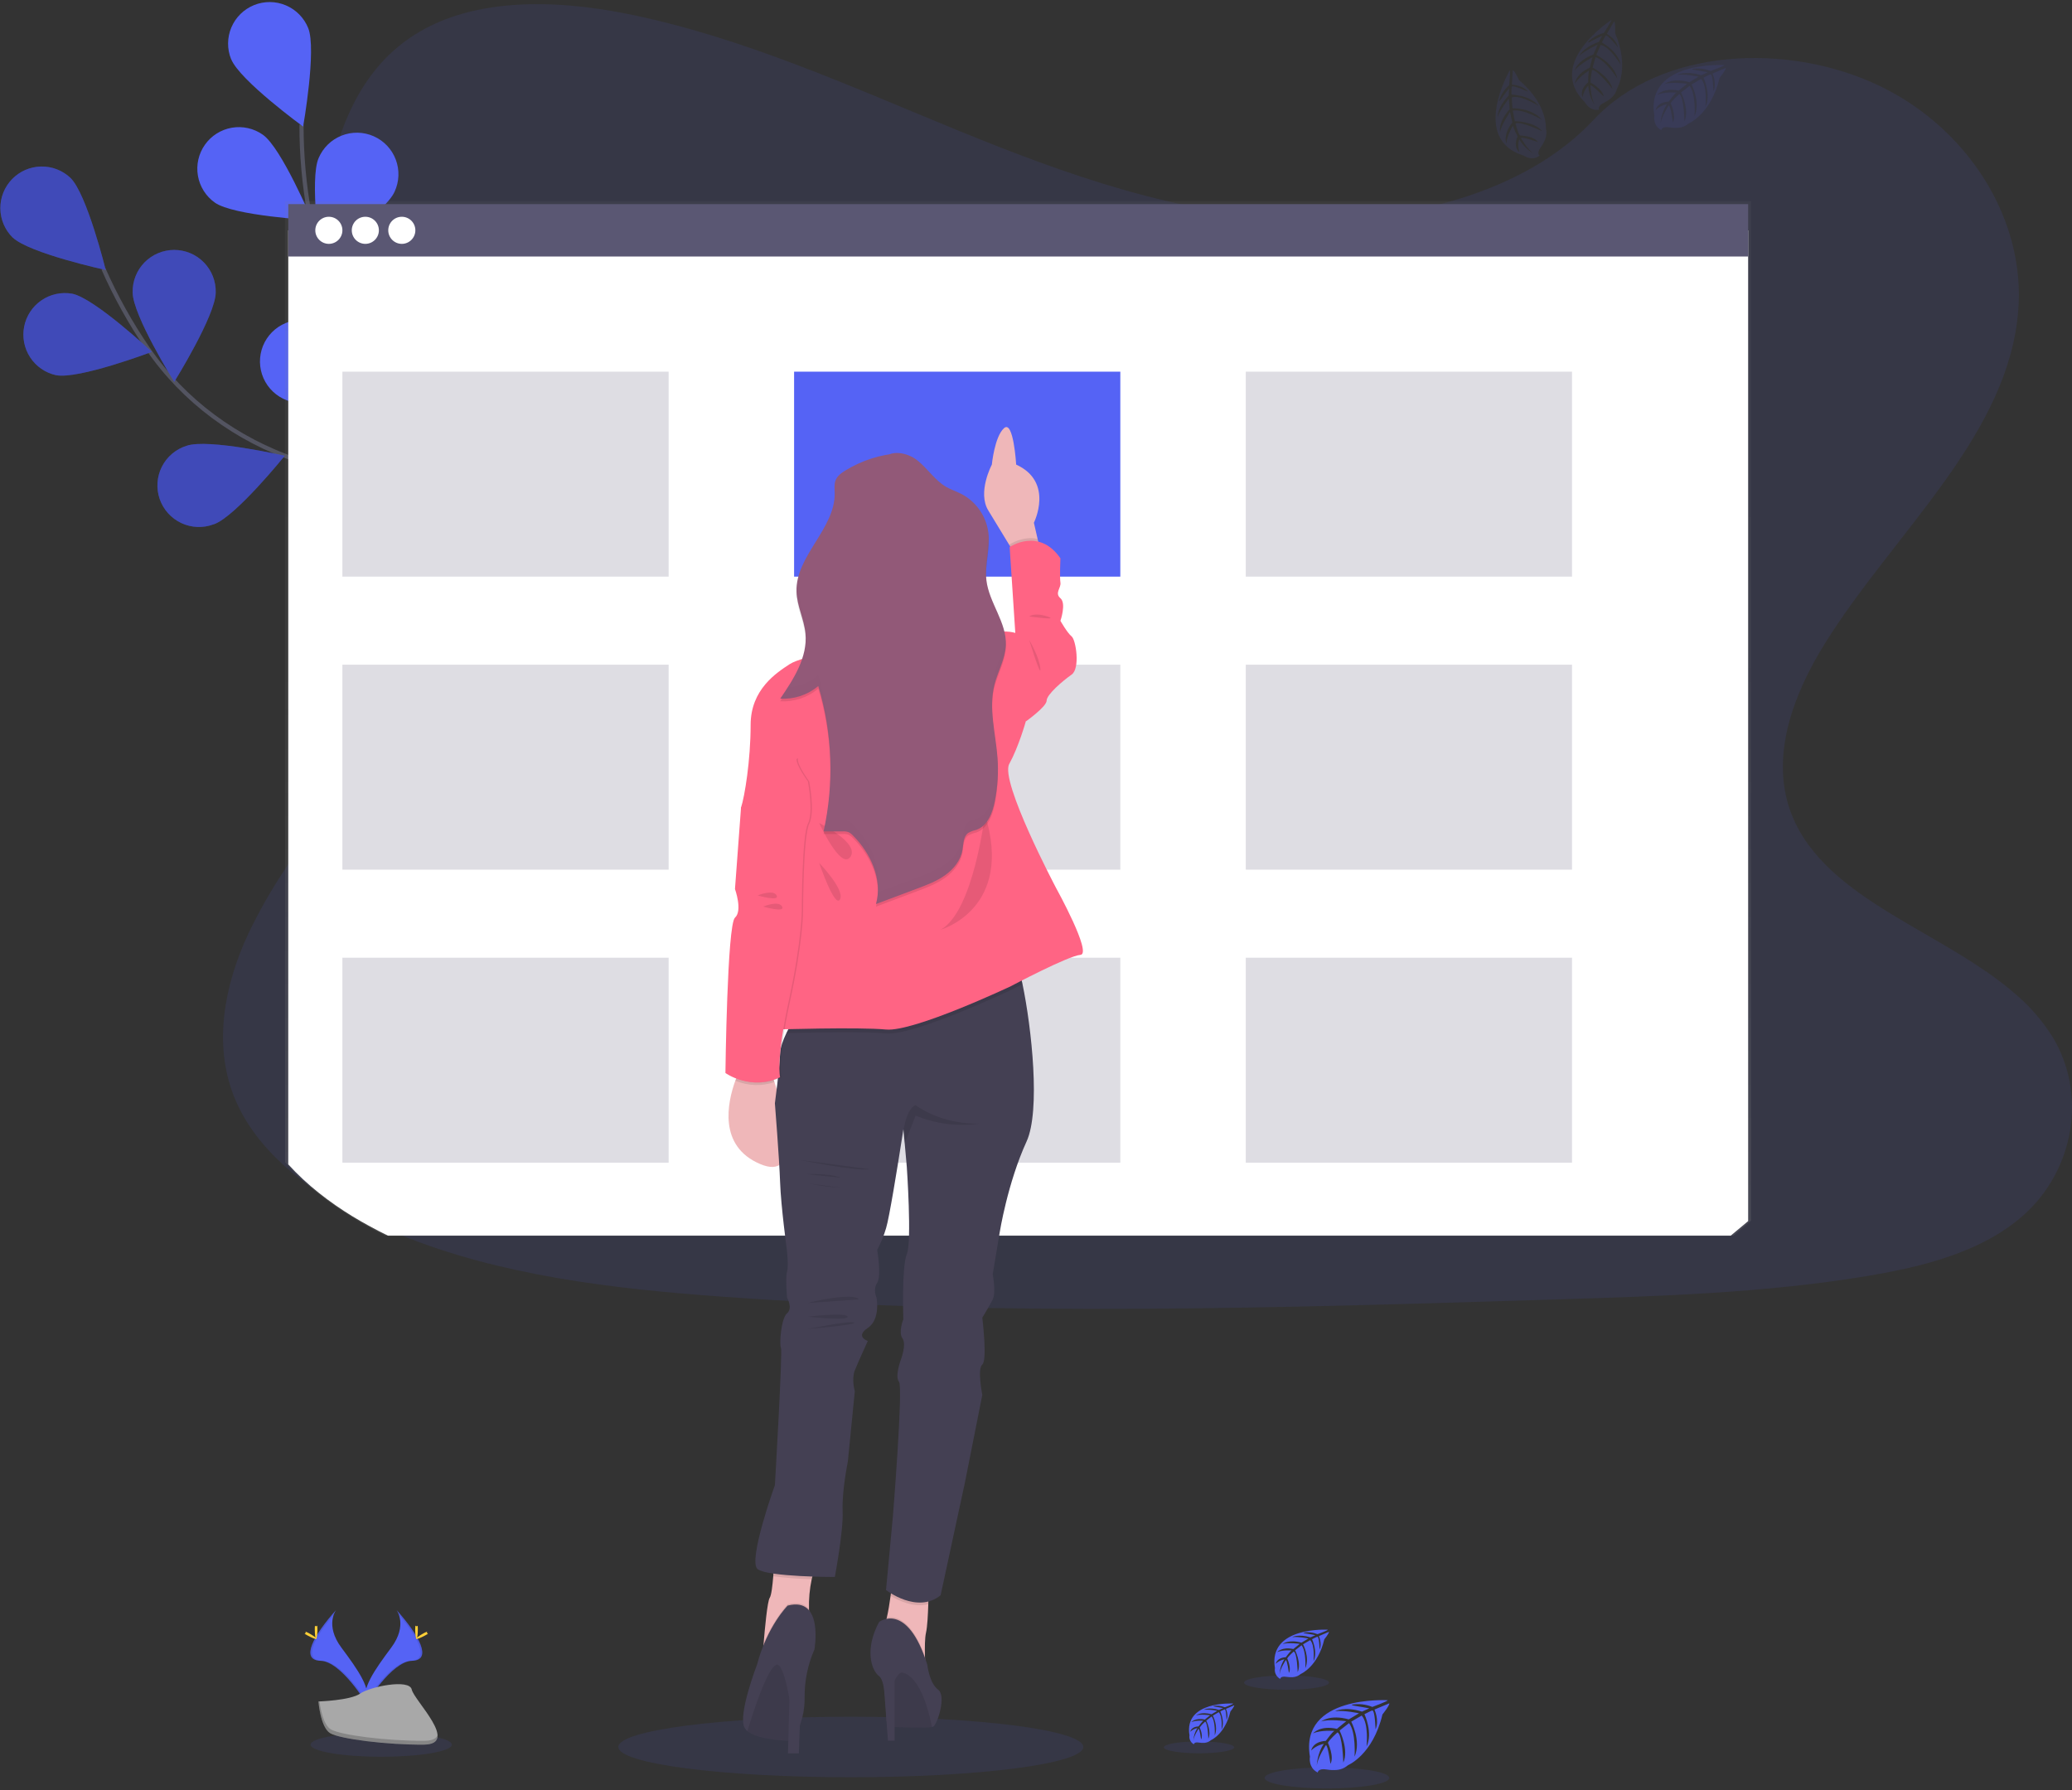 <svg width="994" height="859" viewBox="0 0 994 859" fill="none" xmlns="http://www.w3.org/2000/svg">
<rect x="0" y="0" width="994" height="859" fill="#333333" stroke="none"/>
<path opacity="0.1" d="M970.243 583.466C969.364 584.196 968.556 584.905 967.695 585.594C964.518 588.149 961.192 590.456 957.74 592.498C939.658 603.338 917.368 608.634 895.657 612.23C846.964 620.303 797.252 621.872 747.751 623.41C613.999 627.587 479.922 631.753 346.495 622.132C293.778 618.335 239.901 611.981 192.131 592.498C185.283 589.714 178.571 586.643 171.993 583.286C158.682 576.482 145.898 568.2 135.266 558.309C125.277 549.037 117.176 538.387 112.335 526.277C102.239 501.06 107.581 472.735 119.109 448.018C123.896 438.018 129.295 428.413 135.266 419.273C144.167 405.356 153.981 391.838 162.934 377.93C194.793 328.495 215.581 265.951 186.174 215.246C177.721 200.679 165.508 187.89 158.62 172.684C149.834 153.231 150.51 131.631 153.304 110.65C153.668 107.985 154.051 105.348 154.455 102.737C159.226 71.625 168.206 38.105 195.891 18.682C224.648 -1.5 265.486 -0.481 301.176 6.693C356.678 17.963 407.875 41.422 459.617 62.603C511.359 83.784 565.49 103.136 622.354 105.214C672.567 107.053 731.136 93.295 764.462 57.537C796.83 22.808 857.675 20.161 901.526 41.142C931.628 55.539 954.085 81.476 963.557 110.65C965.475 116.507 966.856 122.574 967.678 128.753C968.437 134.401 968.684 140.123 968.416 145.828C968.284 148.646 968.029 151.433 967.678 154.191C960.35 211.759 907.606 257.168 875.546 308.592C859.88 333.71 848.818 363.883 859.59 390.969C876.02 432.242 933.157 446.918 967.66 477.631C974.153 483.221 979.869 489.889 984.617 497.413C1001.35 524.749 995.178 561.666 970.243 583.466Z" fill="#5563F5"/>
<path d="M257.99 325.86C257.99 325.86 211.99 244.34 142.67 220.86C113.58 211 88.19 192.46 70.83 167.12C62.611 155.089 55.515 142.329 49.63 129" stroke="#535461" stroke-width="2" stroke-miterlimit="10"/>
<path d="M6.04 113.91C13.94 121.54 50.72 129.54 50.72 129.54C50.72 129.54 41.72 93.02 33.8 85.35C29.993 81.745 24.919 79.785 19.677 79.896C14.434 80.006 9.447 82.178 5.795 85.94C2.144 89.703 0.121 94.752 0.167 99.995C0.213 105.238 2.323 110.252 6.04 113.95V113.91Z" fill="#5563F5"/>
<path d="M26.85 180C37.64 182.14 72.85 168.81 72.85 168.81C72.85 168.81 45.4 143.05 34.6 140.91C29.467 140.006 24.184 141.149 19.884 144.093C15.584 147.038 12.608 151.55 11.594 156.662C10.581 161.774 11.61 167.08 14.462 171.443C17.314 175.805 21.761 178.877 26.85 180V180Z" fill="#5563F5"/>
<path d="M102.6 251.54C113 247.94 136.6 218.67 136.6 218.67C136.6 218.67 99.92 210.28 89.53 213.88C86.981 214.672 84.616 215.968 82.578 217.691C80.539 219.414 78.867 221.53 77.661 223.911C76.456 226.293 75.741 228.893 75.559 231.556C75.377 234.22 75.733 236.892 76.603 239.416C77.475 241.939 78.844 244.262 80.63 246.246C82.416 248.23 84.582 249.835 87 250.966C89.418 252.097 92.039 252.73 94.707 252.829C97.375 252.928 100.035 252.489 102.53 251.54H102.6Z" fill="#5563F5"/>
<path d="M172.1 292.73C182.96 290.93 211.2 266.08 211.2 266.08C211.2 266.08 176.47 251.61 165.61 253.4C160.394 254.261 155.735 257.158 152.655 261.454C149.576 265.751 148.329 271.094 149.19 276.31C150.051 281.525 152.948 286.185 157.244 289.265C161.541 292.344 166.884 293.591 172.1 292.73V292.73Z" fill="#5563F5"/>
<path d="M103.49 140.27C103.49 151.27 83.59 183.2 83.59 183.2C83.59 183.2 63.65 151.29 63.64 140.29C63.581 137.636 64.052 134.997 65.027 132.527C66.001 130.058 67.459 127.808 69.315 125.91C71.171 124.012 73.388 122.503 75.835 121.474C78.282 120.444 80.91 119.914 83.565 119.914C86.22 119.914 88.848 120.444 91.295 121.474C93.742 122.503 95.959 124.012 97.815 125.91C99.671 127.808 101.129 130.058 102.103 132.527C103.078 134.997 103.549 137.636 103.49 140.29V140.27Z" fill="#5563F5"/>
<path d="M184.17 189.54C180.88 200.04 152.33 224.54 152.33 224.54C152.33 224.54 142.85 188.09 146.1 177.54C147.847 172.709 151.391 168.74 155.994 166.459C160.596 164.179 165.901 163.763 170.803 165.3C175.704 166.836 179.823 170.205 182.301 174.705C184.778 179.204 185.423 184.487 184.1 189.45L184.17 189.54Z" fill="#5563F5"/>
<path d="M256.01 248.09C254.55 259 230.55 287.97 230.55 287.97C230.55 287.97 215.05 253.69 216.55 242.78C217.327 237.605 220.107 232.943 224.292 229.801C228.476 226.659 233.728 225.288 238.915 225.985C244.101 226.683 248.805 229.392 252.011 233.527C255.217 237.663 256.668 242.894 256.05 248.09H256.01Z" fill="#5563F5"/>
<path opacity="0.25" d="M6.04 113.91C13.94 121.54 50.72 129.54 50.72 129.54C50.72 129.54 41.72 93.02 33.8 85.35C29.993 81.745 24.919 79.785 19.677 79.896C14.434 80.006 9.447 82.178 5.795 85.94C2.144 89.703 0.121 94.752 0.167 99.995C0.213 105.238 2.323 110.252 6.04 113.95V113.91Z" fill="black"/>
<path opacity="0.25" d="M26.85 180C37.64 182.14 72.85 168.81 72.85 168.81C72.85 168.81 45.4 143.05 34.6 140.91C29.467 140.006 24.184 141.149 19.884 144.093C15.584 147.038 12.608 151.55 11.594 156.662C10.581 161.774 11.61 167.08 14.462 171.443C17.314 175.805 21.761 178.877 26.85 180V180Z" fill="black"/>
<path opacity="0.25" d="M102.6 251.54C113 247.94 136.6 218.67 136.6 218.67C136.6 218.67 99.92 210.28 89.53 213.88C86.981 214.672 84.616 215.968 82.578 217.691C80.539 219.414 78.867 221.53 77.661 223.911C76.456 226.293 75.741 228.893 75.559 231.556C75.377 234.22 75.733 236.892 76.603 239.416C77.475 241.939 78.844 244.262 80.63 246.246C82.416 248.23 84.582 249.835 87 250.966C89.418 252.097 92.039 252.73 94.707 252.829C97.375 252.928 100.035 252.489 102.53 251.54H102.6Z" fill="black"/>
<path opacity="0.25" d="M172.1 292.73C182.96 290.93 211.2 266.08 211.2 266.08C211.2 266.08 176.47 251.61 165.61 253.4C160.394 254.261 155.735 257.158 152.655 261.454C149.576 265.751 148.329 271.094 149.19 276.31C150.051 281.525 152.948 286.185 157.244 289.265C161.541 292.344 166.884 293.591 172.1 292.73V292.73Z" fill="black"/>
<path opacity="0.25" d="M103.49 140.27C103.49 151.27 83.59 183.2 83.59 183.2C83.59 183.2 63.65 151.29 63.64 140.29C63.581 137.636 64.052 134.997 65.027 132.527C66.001 130.058 67.459 127.808 69.315 125.91C71.171 124.012 73.388 122.503 75.835 121.474C78.282 120.444 80.91 119.914 83.565 119.914C86.22 119.914 88.848 120.444 91.295 121.474C93.742 122.503 95.959 124.012 97.815 125.91C99.671 127.808 101.129 130.058 102.103 132.527C103.078 134.997 103.549 137.636 103.49 140.29V140.27Z" fill="black"/>
<path opacity="0.25" d="M184.17 189.54C180.88 200.04 152.33 224.54 152.33 224.54C152.33 224.54 142.85 188.09 146.1 177.54C147.847 172.709 151.391 168.74 155.994 166.459C160.596 164.179 165.901 163.763 170.803 165.3C175.704 166.836 179.823 170.205 182.301 174.705C184.778 179.204 185.423 184.487 184.1 189.45L184.17 189.54Z" fill="black"/>
<path opacity="0.25" d="M256.01 248.09C254.55 259 230.55 287.97 230.55 287.97C230.55 287.97 215.05 253.69 216.55 242.78C217.327 237.605 220.107 232.943 224.292 229.801C228.476 226.659 233.728 225.288 238.915 225.985C244.101 226.683 248.805 229.392 252.011 233.527C255.217 237.663 256.668 242.894 256.05 248.09H256.01Z" fill="black"/>
<path d="M255.34 324.24C255.34 324.24 246.34 231.06 192.46 181.5C169.87 160.7 154.17 133.5 148.56 103.26C145.927 88.927 144.615 74.383 144.64 59.81" stroke="#535461" stroke-width="2" stroke-miterlimit="10"/>
<path d="M110.89 28.38C115.01 38.59 145.42 60.74 145.42 60.74C145.42 60.74 151.97 23.69 147.86 13.48C145.884 8.573 142.04 4.653 137.174 2.581C132.307 0.508 126.816 0.454 121.91 2.43C117.003 4.406 113.083 8.25 111.011 13.116C108.938 17.983 108.884 23.473 110.86 28.38H110.89Z" fill="#5563F5"/>
<path d="M103.1 97.23C112.1 103.56 149.67 105.63 149.67 105.63C149.67 105.63 135.1 70.97 126.1 64.64C121.778 61.59 116.422 60.382 111.209 61.281C105.997 62.18 101.355 65.113 98.305 69.435C95.255 73.757 94.047 79.113 94.946 84.326C95.845 89.538 98.778 94.18 103.1 97.23V97.23Z" fill="#5563F5"/>
<path d="M143.41 193.31C154.41 194.24 187.85 177.05 187.85 177.05C187.85 177.05 157.72 154.52 146.75 153.6C144.11 153.319 141.441 153.568 138.9 154.333C136.358 155.097 133.994 156.362 131.948 158.052C129.901 159.743 128.213 161.825 126.982 164.177C125.751 166.528 125.003 169.102 124.78 171.748C124.558 174.393 124.866 177.055 125.686 179.58C126.507 182.104 127.824 184.439 129.559 186.448C131.295 188.456 133.414 190.098 135.792 191.276C138.171 192.455 140.761 193.146 143.41 193.31Z" fill="#5563F5"/>
<path d="M190.25 259.15C200.91 261.91 236.8 250.63 236.8 250.63C236.8 250.63 210.91 223.33 200.26 220.57C195.176 219.338 189.812 220.155 185.325 222.843C180.838 225.531 177.587 229.876 176.275 234.939C174.962 240.002 175.693 245.379 178.31 249.908C180.926 254.438 185.218 257.757 190.26 259.15H190.25Z" fill="#5563F5"/>
<path d="M189.3 91.97C184.85 102.03 153.71 123.14 153.71 123.14C153.71 123.14 148.41 85.9 152.86 75.83C153.891 73.394 155.396 71.187 157.288 69.338C159.18 67.49 161.422 66.036 163.882 65.063C166.341 64.09 168.97 63.615 171.615 63.669C174.26 63.722 176.868 64.301 179.286 65.372C181.705 66.443 183.886 67.985 185.703 69.908C187.52 71.831 188.935 74.097 189.867 76.573C190.799 79.048 191.229 81.685 191.132 84.328C191.034 86.972 190.412 89.57 189.3 91.97V91.97Z" fill="#5563F5"/>
<path d="M243.1 169.65C235.84 177.92 199.81 188.75 199.81 188.75C199.81 188.75 205.89 151.63 213.16 143.36C214.886 141.394 216.983 139.787 219.33 138.632C221.677 137.476 224.229 136.794 226.84 136.625C229.45 136.455 232.069 136.802 234.546 137.644C237.023 138.487 239.309 139.809 241.275 141.535C243.241 143.261 244.848 145.358 246.003 147.705C247.159 150.052 247.841 152.604 248.01 155.214C248.18 157.825 247.833 160.444 246.991 162.921C246.148 165.397 244.826 167.684 243.1 169.65V169.65Z" fill="#5563F5"/>
<path d="M285.1 252.34C279.34 261.72 245.66 278.48 245.66 278.48C245.66 278.48 245.38 240.86 251.14 231.48C253.906 226.971 258.35 223.746 263.494 222.514C268.638 221.282 274.061 222.144 278.57 224.91C283.079 227.676 286.304 232.12 287.536 237.264C288.768 242.408 287.906 247.831 285.14 252.34H285.1Z" fill="#5563F5"/>
<path opacity="0.1" d="M408.16 852.7C469.756 852.7 519.69 846.199 519.69 838.18C519.69 830.161 469.756 823.66 408.16 823.66C346.564 823.66 296.63 830.161 296.63 838.18C296.63 846.199 346.564 852.7 408.16 852.7Z" fill="#5563F5"/>
<path opacity="0.1" d="M182.88 842.86C201.591 842.86 216.76 840.263 216.76 837.06C216.76 833.857 201.591 831.26 182.88 831.26C164.169 831.26 149 833.857 149 837.06C149 840.263 164.169 842.86 182.88 842.86Z" fill="#5563F5"/>
<path d="M190.24 772.48C190.24 772.48 195.73 779.67 187.7 790.48C179.67 801.29 173.05 810.48 175.7 817.25C175.7 817.25 187.81 797.1 197.7 796.82C207.59 796.54 201.1 784.6 190.24 772.48Z" fill="#5563F5"/>
<path opacity="0.1" d="M190.24 772.48C190.72 773.176 191.097 773.937 191.36 774.74C200.98 786.04 206.11 796.59 196.86 796.85C188.25 797.1 177.91 812.5 175.44 816.39C175.522 816.691 175.618 816.988 175.73 817.28C175.73 817.28 187.84 797.13 197.73 796.85C207.62 796.57 201.1 784.6 190.24 772.48Z" fill="black"/>
<path d="M200.45 781.64C200.45 784.17 200.17 786.22 199.82 786.22C199.47 786.22 199.18 784.22 199.18 781.64C199.18 779.06 199.54 780.3 199.89 780.3C200.24 780.3 200.45 779.11 200.45 781.64Z" fill="#FFD037"/>
<path d="M203.96 784.66C201.74 785.87 199.8 786.6 199.63 786.29C199.46 785.98 201.13 784.75 203.35 783.54C205.57 782.33 204.69 783.21 204.86 783.54C205.03 783.87 206.18 783.45 203.96 784.66Z" fill="#FFD037"/>
<path d="M161.22 772.48C161.22 772.48 155.73 779.67 163.76 790.48C171.79 801.29 178.41 810.48 175.76 817.25C175.76 817.25 163.65 797.1 153.76 796.82C143.87 796.54 150.38 784.6 161.22 772.48Z" fill="#5563F5"/>
<path opacity="0.1" d="M161.22 772.48C160.74 773.176 160.363 773.937 160.1 774.74C150.48 786.04 145.35 796.59 154.6 796.85C163.22 797.1 173.55 812.5 176.02 816.39C175.943 816.693 175.846 816.99 175.73 817.28C175.73 817.28 163.62 797.13 153.73 796.85C143.84 796.57 150.38 784.6 161.22 772.48Z" fill="black"/>
<path d="M151.01 781.64C151.01 784.17 151.29 786.22 151.64 786.22C151.99 786.22 152.28 784.22 152.28 781.64C152.28 779.06 151.92 780.3 151.57 780.3C151.22 780.3 151.01 779.11 151.01 781.64Z" fill="#FFD037"/>
<path d="M147.51 784.66C149.73 785.87 151.66 786.6 151.83 786.29C152 785.98 150.33 784.75 148.11 783.54C145.89 782.33 146.77 783.21 146.6 783.54C146.43 783.87 145.29 783.45 147.51 784.66Z" fill="#FFD037"/>
<path d="M152.76 816.34C152.76 816.34 168.12 815.86 172.76 812.57C177.4 809.28 196.38 805.33 197.53 810.62C198.68 815.91 220.61 836.91 203.27 837.05C185.93 837.19 162.98 834.35 158.36 831.54C153.74 828.73 152.76 816.34 152.76 816.34Z" fill="#A8A8A8"/>
<path opacity="0.2" d="M203.57 835.21C186.23 835.35 163.28 832.51 158.66 829.7C155.14 827.55 153.74 819.86 153.27 816.32H152.76C152.76 816.32 153.76 828.7 158.35 831.52C162.94 834.34 185.92 837.17 203.26 837.03C208.26 837.03 210 835.21 209.9 832.57C209.21 834.19 207.3 835.18 203.57 835.21Z" fill="black"/>
<path d="M665.7 815.75C665.7 815.75 623.42 813.2 628.41 842.83C628.41 842.83 627.41 848.06 632.16 850.44C632.16 850.44 632.24 848.25 636.5 848.99C638.016 849.245 639.557 849.319 641.09 849.21C643.167 849.073 645.141 848.258 646.71 846.89V846.89C646.71 846.89 658.59 841.99 663.21 822.56C663.21 822.56 666.63 818.32 666.5 817.23L659.36 820.23C659.36 820.23 661.8 825.38 659.88 829.66C659.88 829.66 659.65 820.42 658.28 820.66C658 820.66 654.57 822.44 654.57 822.44C654.57 822.44 658.77 831.44 655.57 837.92C655.57 837.92 656.77 826.92 653.23 823.09L648.23 826.02C648.23 826.02 653.13 835.28 649.81 842.84C649.81 842.84 650.66 831.25 647.18 826.73L642.63 830.28C642.63 830.28 647.23 839.41 644.42 845.68C644.42 845.68 644.06 832.19 641.64 831.17C641.64 831.17 637.64 834.68 637.05 836.17C637.05 836.17 640.2 842.79 638.25 846.29C638.25 846.29 637.05 837.29 636.06 837.29C636.06 837.29 632.06 843.29 631.68 847.29C631.68 847.29 631.86 841.22 635.1 836.68C632.813 837.116 630.703 838.211 629.03 839.83C629.03 839.83 629.65 835.62 636.03 835.25C636.03 835.25 639.31 830.73 640.19 830.46C640.19 830.46 633.79 829.92 629.91 831.64C629.91 831.64 633.32 827.64 641.36 829.47L645.85 825.81C645.85 825.81 637.43 824.65 633.85 825.93C633.85 825.93 637.97 822.41 647.06 824.93L651.96 822.01C651.96 822.01 644.77 820.46 640.49 821.01C640.49 821.01 645.01 818.57 653.39 821.21L656.89 819.64C656.89 819.64 651.62 818.64 650.08 818.45C648.54 818.26 648.46 817.86 648.46 817.86C651.795 817.304 655.219 817.685 658.35 818.96C658.35 818.96 665.83 816.22 665.7 815.75Z" fill="#5563F5"/>
<path opacity="0.1" d="M636.58 858.08C653.104 858.08 666.5 855.815 666.5 853.02C666.5 850.225 653.104 847.96 636.58 847.96C620.056 847.96 606.66 850.225 606.66 853.02C606.66 855.815 620.056 858.08 636.58 858.08Z" fill="#5563F5"/>
<path d="M591.63 817.33C591.63 817.33 567.79 815.89 570.63 832.6C570.487 833.447 570.614 834.318 570.995 835.088C571.376 835.859 571.99 836.489 572.75 836.89C572.75 836.89 572.75 835.65 575.2 836.07C576.052 836.209 576.918 836.252 577.78 836.2C578.95 836.114 580.061 835.655 580.95 834.89V834.89C580.95 834.89 587.65 832.12 590.26 821.17C590.26 821.17 592.18 818.78 592.11 818.17L588.11 819.88C588.11 819.88 589.48 822.79 588.4 825.2C588.4 825.2 588.27 819.99 587.5 820.11C587.34 820.11 585.41 821.11 585.41 821.11C585.41 821.11 587.77 826.11 585.99 829.84C585.99 829.84 586.66 823.61 584.67 821.47L581.84 823.13C581.84 823.13 584.6 828.35 582.73 832.61C582.73 832.61 583.21 826.07 581.24 823.53L578.68 825.53C578.68 825.53 581.27 830.68 579.68 834.21C579.68 834.21 579.47 826.6 578.11 826.03C577.136 826.851 576.266 827.788 575.52 828.82C575.52 828.82 577.3 832.56 576.2 834.53C576.2 834.53 575.52 829.46 574.97 829.44C574.97 829.44 572.73 832.8 572.5 835.1C572.601 832.966 573.264 830.896 574.42 829.1C573.132 829.344 571.943 829.959 571 830.87C571 830.87 571.35 828.49 575 828.29C575 828.29 576.84 825.74 577.34 825.59C577.34 825.59 573.73 825.28 571.54 826.25C571.54 826.25 573.47 824.01 578 825.03L580.53 822.96C580.53 822.96 575.78 822.31 573.77 823.03C573.77 823.03 576.09 821.03 581.22 822.49L583.97 820.85C581.851 820.38 579.679 820.192 577.51 820.29C577.51 820.29 580.06 818.92 584.78 820.4L586.78 819.52C586.78 819.52 583.78 818.93 582.95 818.84C582.12 818.75 582.03 818.51 582.03 818.51C583.912 818.197 585.843 818.412 587.61 819.13C587.61 819.13 591.7 817.6 591.63 817.33Z" fill="#5563F5"/>
<path opacity="0.1" d="M575.21 841.2C584.527 841.2 592.08 839.924 592.08 838.35C592.08 836.776 584.527 835.5 575.21 835.5C565.893 835.5 558.34 836.776 558.34 838.35C558.34 839.924 565.893 841.2 575.21 841.2Z" fill="#5563F5"/>
<path d="M637 781.92C637 781.92 608.23 780.18 611.62 800.35C611.446 801.373 611.6 802.425 612.059 803.355C612.519 804.286 613.261 805.047 614.18 805.53C614.18 805.53 614.18 804.04 617.13 804.53C618.161 804.695 619.208 804.745 620.25 804.68C621.663 804.579 623.006 804.025 624.08 803.1V803.1C624.08 803.1 632.17 799.76 635.31 786.53C635.31 786.53 637.64 783.65 637.55 782.91L632.69 784.98C632.69 784.98 634.35 788.49 633.05 791.4C633.05 791.4 632.89 785.11 631.95 785.26C631.77 785.26 629.43 786.47 629.43 786.47C629.43 786.47 632.29 792.58 630.13 797.01C630.13 797.01 630.95 789.49 628.54 786.91L625.12 788.91C625.12 788.91 628.46 795.21 626.2 800.36C626.2 800.36 626.78 792.47 624.4 789.36L621.3 791.77C621.3 791.77 624.44 797.98 622.53 802.25C622.53 802.25 622.28 793.07 620.63 792.37C620.63 792.37 617.92 794.76 617.51 795.74C617.51 795.74 619.66 800.25 618.32 802.63C618.32 802.63 617.51 796.52 616.84 796.49C616.84 796.49 614.14 800.49 613.84 803.32C613.969 800.752 614.769 798.263 616.16 796.1C614.604 796.396 613.169 797.14 612.03 798.24C612.03 798.24 612.45 795.37 616.83 795.12C616.83 795.12 619.06 792.05 619.66 791.86C619.66 791.86 615.3 791.5 612.66 792.67C612.66 792.67 614.98 789.96 620.46 791.19L623.52 788.7C623.52 788.7 617.78 787.91 615.35 788.78C615.35 788.78 618.15 786.39 624.35 788.13L627.68 786.13C627.68 786.13 622.79 785.13 619.88 785.46C619.88 785.46 622.95 783.8 628.66 785.59L631.04 784.53C631.04 784.53 627.45 783.82 626.4 783.71C625.35 783.6 625.3 783.31 625.3 783.31C627.569 782.932 629.899 783.192 632.03 784.06C632.03 784.06 637.1 782.24 637 781.92Z" fill="#5563F5"/>
<path opacity="0.1" d="M617.19 810.73C628.44 810.73 637.56 809.19 637.56 807.29C637.56 805.39 628.44 803.85 617.19 803.85C605.94 803.85 596.82 805.39 596.82 807.29C596.82 809.19 605.94 810.73 617.19 810.73Z" fill="#5563F5"/>
<path d="M840 585.67V96.54H136.75V557.61C145.731 567.75 156.531 576.28 167.797 583.29C173.346 586.75 179.013 589.913 184.799 592.78H831.61L840 585.67Z" fill="url(#paint0_linear)"/>
<path d="M838.64 585.87V110.54H138.288V558.64C147.232 568.5 157.988 576.79 169.187 583.64C174.716 586.973 180.364 590.047 186.129 592.86H830.265L838.64 585.87Z" fill="white"/>
<path d="M838.64 97.93H138.295V123.07H838.64V97.93Z" fill="#5A5773"/>
<path d="M157.76 117C161.35 117 164.26 114.09 164.26 110.5C164.26 106.91 161.35 104 157.76 104C154.17 104 151.26 106.91 151.26 110.5C151.26 114.09 154.17 117 157.76 117Z" fill="white"/>
<path d="M175.26 117C178.85 117 181.76 114.09 181.76 110.5C181.76 106.91 178.85 104 175.26 104C171.67 104 168.76 106.91 168.76 110.5C168.76 114.09 171.67 117 175.26 117Z" fill="white"/>
<path d="M192.76 117C196.35 117 199.26 114.09 199.26 110.5C199.26 106.91 196.35 104 192.76 104C189.17 104 186.26 106.91 186.26 110.5C186.26 114.09 189.17 117 192.76 117Z" fill="white"/>
<path d="M537.45 178.32H380.95V276.66H537.45V178.32Z" fill="#5563F5"/>
<path opacity="0.2" d="M320.76 178.32H164.26V276.66H320.76V178.32Z" fill="#5A5773"/>
<path opacity="0.2" d="M754.14 178.32H597.64V276.66H754.14V178.32Z" fill="#5A5773"/>
<path opacity="0.2" d="M320.76 318.91H164.26V417.25H320.76V318.91Z" fill="#5A5773"/>
<path opacity="0.2" d="M537.45 318.91H380.95V417.25H537.45V318.91Z" fill="#5A5773"/>
<path opacity="0.2" d="M754.14 318.91H597.64V417.25H754.14V318.91Z" fill="#5A5773"/>
<path opacity="0.2" d="M320.76 459.49H164.26V557.83H320.76V459.49Z" fill="#5A5773"/>
<path opacity="0.2" d="M537.45 459.49H380.95V557.83H537.45V459.49Z" fill="#5A5773"/>
<path opacity="0.2" d="M754.14 459.49H597.64V557.83H754.14V459.49Z" fill="#5A5773"/>
<path d="M499.1 264.46L488.3 268.28L484.38 261.78C481.38 256.78 477.22 249.94 474.15 244.97C468.73 236.23 475.82 222.91 475.82 222.91C475.82 222.91 477.1 209.54 481.66 205.42C486.22 201.3 487.49 222.91 487.49 222.91C505.8 231.23 495.99 250.8 495.99 250.8L497.77 258.56L499.1 264.46Z" fill="#EFB7B9"/>
<path opacity="0.1" d="M499.1 264.46L488.3 268.28L484.38 261.78V261.21C484.38 261.21 490.57 256.96 497.79 258.56L499.1 264.46Z" fill="black"/>
<path d="M481.66 308.26L487.07 303.68L484.36 262.46C484.36 262.46 498.36 252.88 508.72 267.87C508.72 267.87 508.3 277.03 508.72 279.53C509.14 282.03 505.81 284.53 508.72 287.02C511.63 289.51 508.72 297.85 508.72 297.85C508.72 297.85 512.01 303.68 514.09 305.34C516.17 307 518.26 320.75 514.09 323.66C509.92 326.57 502.1 333.24 502.1 336.15C502.1 339.06 492.1 346.15 492.1 346.15L483.32 334.54L481.66 308.26Z" fill="#FF6484"/>
<path d="M364.66 558.48C344.48 549.92 348.96 529.01 352.76 518.48C353.519 516.347 354.411 514.263 355.43 512.24L366.75 505.37C366.75 505.37 369.06 511.26 371.53 519.16C377.26 537.54 383.85 566.63 364.66 558.48Z" fill="#EFB7B9"/>
<path d="M392.4 749.27C391.034 751.932 390.025 754.764 389.4 757.69C388.401 762.398 387.965 767.209 388.1 772.02C388.18 775.35 388.46 777.53 388.46 777.53L365.98 792.99C365.98 792.99 366.11 791.18 366.33 788.52C366.91 781.44 368.12 768.3 369.26 766.6C370.05 765.42 370.6 760.68 370.95 756.28C371.3 751.88 371.44 748.02 371.44 748.02C371.44 748.02 398.49 737.88 392.4 749.27Z" fill="#EFB7B9"/>
<path d="M445.49 760.36C445.49 760.36 445.49 764.66 445.33 769.66C445.17 774.66 444.87 780.56 444.24 783.31C443.66 785.83 443.62 790.46 443.73 794.73C443.88 799.73 444.24 804.23 444.24 804.23C444.24 804.23 421.29 782.53 423.63 780.81C424.26 780.35 424.88 778.5 425.45 776.04C426.15 773.04 426.78 769.04 427.25 765.64C427.81 761.59 428.16 758.33 428.16 758.33L445.49 760.36Z" fill="#EFB7B9"/>
<path opacity="0.1" d="M392.4 749.27C391.034 751.932 390.025 754.764 389.4 757.69C383.247 757.529 377.106 757.058 371 756.28C371.34 751.98 371.49 748.02 371.49 748.02C371.49 748.02 398.49 737.88 392.4 749.27Z" fill="black"/>
<path opacity="0.1" d="M445.49 760.36C445.49 760.36 445.49 764.66 445.33 769.66C438.17 771.49 430.81 767.83 427.25 765.66C427.81 761.61 428.16 758.35 428.16 758.35L445.49 760.36Z" fill="black"/>
<path d="M492.48 547.66C483.32 567.66 479.57 591.38 479.57 591.38L476.24 611.38C476.24 611.38 477.91 620.12 476.24 623.45C474.57 626.78 471.24 632.2 471.24 632.2C471.24 632.2 473.74 652.6 471.24 654.68C468.74 656.76 471.24 669.25 471.24 669.25L462.91 711.25L451.25 765.37C440.01 774.54 425.05 762.88 425.05 762.88L428.35 727.49C428.35 727.49 433.35 665.49 431.27 662.95C429.19 660.41 432.1 652.54 432.1 652.54C432.1 652.54 435.02 645.04 432.94 642.13C430.86 639.22 433.35 632.97 433.35 632.97C433.35 632.97 432.52 607.57 435.02 601.74C437.52 595.91 435.02 559.85 435.02 559.85L434.02 548.62L433.44 542.4L433.39 541.79C433.39 541.79 433.01 544.28 432.39 548.14C430.55 559.89 426.63 584.24 425.08 589.25C424.026 592.86 422.595 596.35 420.81 599.66C420.81 599.66 422.97 612.15 420.81 615.48C418.65 618.81 420.48 622.56 420.48 622.56C420.48 622.56 422.56 632.97 416.31 637.13C410.06 641.29 416.31 643.38 416.31 643.38C416.31 643.38 411.73 653.38 410.07 657.53C408.41 661.68 410.07 667.53 410.07 667.53L406.74 701.25C406.74 701.25 403.82 715.4 404.24 724.98C404.66 734.56 400.49 756.62 400.49 756.62C400.49 756.62 368.43 756.62 363.49 752.87C358.55 749.12 371.74 712.54 371.74 712.54C371.74 712.54 375.49 648.42 374.65 646.76C373.81 645.1 374.65 632.6 377.57 630.11C380.49 627.62 377.57 622.61 377.57 622.61C377.57 622.61 376.74 612.61 377.57 610.12C378.4 607.63 377.44 599.29 377.44 599.29C377.44 599.29 374.65 578.89 374.24 567.23C373.83 555.57 371.74 529.35 371.74 529.35C371.74 529.35 373.92 513.13 374.25 505.41C374.37 502.57 375.64 499.02 377.25 495.68C379.052 491.909 381.124 488.273 383.45 484.8C383.45 484.8 482.1 455.64 486.24 458.54C487.34 459.31 488.94 464.54 490.52 472.11C494.92 493.26 499.22 532.96 492.48 547.66Z" fill="#444053"/>
<path d="M431.7 293.19C447.567 293.19 460.43 280.327 460.43 264.46C460.43 248.593 447.567 235.73 431.7 235.73C415.833 235.73 402.97 248.593 402.97 264.46C402.97 280.327 415.833 293.19 431.7 293.19Z" fill="#A1616A"/>
<path opacity="0.1" d="M490.52 472.13C487.21 473.83 484.99 475 484.99 475C484.99 475 438.36 497.07 425.1 495.82C414.84 494.82 388.65 495.39 377.24 495.67C379.042 491.899 381.114 488.263 383.44 484.79C383.44 484.79 482.1 455.64 486.24 458.54C487.34 459.33 488.94 464.54 490.52 472.13Z" fill="black"/>
<path d="M411.71 310.34C411.71 310.34 385.1 314.54 378.82 318.66C372.54 322.78 360.1 330.74 360.1 347.81C360.1 364.88 357.19 382.37 355.52 387.36C353.85 392.35 381.75 432.74 381.75 432.74L371.75 493.95C371.75 493.95 411.75 492.7 425.07 493.95C438.39 495.2 485 473.13 485 473.13C485 473.13 512.48 458.56 518.31 458.13C524.14 457.7 506.65 426.07 506.65 426.07C506.65 426.07 479.58 374.87 484.16 366.54C488.74 358.21 492.1 346.14 492.1 346.14L487.1 303.68C487.1 303.68 479.61 301.18 473.36 305.76C467.11 310.34 445.88 307.84 445.88 307.84L411.71 310.34Z" fill="#FF6484"/>
<path opacity="0.1" d="M366.54 384.45L356.1 387.36L353.21 426.54C353.21 426.54 356.96 436.95 353.21 440.28C349.46 443.61 348.63 514.81 348.63 514.81C348.63 514.81 360.71 523.55 374.86 516.89C374.86 516.89 372.78 508.98 379.03 480.25C385.28 451.52 385.27 436.95 385.27 436.95C385.27 436.95 385.27 401.14 388.19 395.31C391.11 389.48 388.19 374.91 388.19 374.91C388.19 374.91 382.36 367 382.77 364.09C383.18 361.18 366.54 384.45 366.54 384.45Z" fill="black"/>
<path opacity="0.1" d="M371.53 519.19C365.399 521.254 358.726 521.012 352.76 518.51C353.519 516.377 354.411 514.292 355.43 512.27L366.75 505.4C366.75 505.4 369.1 511.29 371.53 519.19Z" fill="black"/>
<path d="M365.91 384.45L355.5 387.36L352.59 426.54C352.59 426.54 356.34 436.95 352.59 440.28C348.84 443.61 348.01 514.81 348.01 514.81C348.01 514.81 360.1 523.54 374.24 516.85C374.24 516.85 372.16 508.94 378.4 480.21C384.64 451.48 384.65 436.91 384.65 436.91C384.65 436.91 384.65 401.1 387.56 395.27C390.47 389.44 387.56 374.87 387.56 374.87C387.56 374.87 381.73 366.96 382.15 364.05C382.57 361.14 365.91 384.45 365.91 384.45Z" fill="#FF6484"/>
<path opacity="0.1" d="M472.5 390.69C472.5 390.69 467.09 437.32 451.26 446.07C451.26 446.07 486.65 436.08 472.5 390.69Z" fill="black"/>
<path opacity="0.1" d="M392.98 394.86C392.98 394.86 412.54 404.43 407.98 411.09C403.42 417.75 392.98 394.86 392.98 394.86Z" fill="black"/>
<path opacity="0.1" d="M392.98 414.01C392.98 414.01 405.47 426.92 402.98 431.5C400.49 436.08 392.98 414.01 392.98 414.01Z" fill="black"/>
<path opacity="0.1" d="M493.73 307.01C493.73 307.01 498.63 315.33 499.1 320.75C499.57 326.17 493.73 307.01 493.73 307.01Z" fill="black"/>
<path opacity="0.1" d="M493.73 295.77C493.73 295.77 496.19 293.68 502.47 295.77C508.75 297.86 493.73 295.77 493.73 295.77Z" fill="black"/>
<path opacity="0.1" d="M469.69 539.12C459.374 540.583 448.854 539.236 439.24 535.22L433.99 548.66L433.41 542.44C434.27 537.22 435.94 531.63 439.24 530.22C439.24 530.22 450.8 539.43 469.69 539.12Z" fill="black"/>
<path opacity="0.1" d="M384.28 556.61C384.28 556.61 409.89 561.92 417.07 560.98L384.28 556.61Z" fill="black"/>
<path opacity="0.1" d="M386.94 563.32C386.94 563.32 397.87 562.85 403.33 565.04L386.94 563.32Z" fill="black"/>
<path opacity="0.1" d="M388.19 567.85C393.177 568.91 398.239 569.578 403.33 569.85L388.19 567.85Z" fill="black"/>
<path opacity="0.1" d="M387.56 625.15C388.03 624.84 409.42 619.84 412.08 623.43L387.56 625.15Z" fill="black"/>
<path opacity="0.1" d="M387.56 631.71C387.56 631.71 406.14 629.52 406.61 631.71C407.08 633.9 387.56 631.71 387.56 631.71Z" fill="black"/>
<path opacity="0.1" d="M387.56 637.64C387.56 637.64 407.39 633.54 409.73 634.54C412.07 635.54 387.56 637.64 387.56 637.64Z" fill="black"/>
<path opacity="0.1" d="M388.5 777.54L366.02 793C366.02 793 366.15 791.19 366.37 788.53C371.37 776.23 377.88 769.74 377.88 769.74C382.95 768.42 386.15 769.64 388.14 772.03C388.22 775.35 388.5 777.54 388.5 777.54Z" fill="black"/>
<path d="M390.69 791.43C387.513 798.677 385.915 806.518 386 814.43C386.127 820.918 384.481 827.318 381.24 832.94C380.771 833.732 380.243 834.488 379.66 835.2C379.66 835.2 364.04 835.07 358.57 830.54C357.955 830.054 357.454 829.44 357.1 828.74C353.97 822.5 363.19 798.61 363.19 798.61C368.03 780.19 377.86 770.35 377.86 770.35C395.37 765.82 390.69 791.43 390.69 791.43Z" fill="#444053"/>
<path opacity="0.1" d="M381.24 832.89C380.771 833.682 380.243 834.437 379.66 835.15C379.66 835.15 364.04 835.02 358.57 830.49C361.26 821.59 369.84 794.66 373.86 799.24C377.64 803.54 380.27 824.23 381.24 832.89Z" fill="black"/>
<path d="M379.1 800.91L378.01 841.25H383.25C383.25 841.25 384.1 805.86 386.44 800.91C388.78 795.96 379.1 800.91 379.1 800.91Z" fill="#444053"/>
<path opacity="0.1" d="M444.24 804.23C444.24 804.23 421.29 782.53 423.63 780.81C424.26 780.35 424.88 778.5 425.45 776.04C429.86 775.27 437.45 777.11 443.73 794.73C443.88 799.73 444.24 804.23 444.24 804.23Z" fill="black"/>
<path d="M447.67 828.43C447.494 828.506 447.309 828.559 447.12 828.59C444.42 829.06 434.47 828.79 428.9 828.59C427.879 828.556 426.912 828.128 426.201 827.394C425.49 826.661 425.092 825.681 425.09 824.66C425.09 823.16 425.09 821.33 424.97 819.38C424.71 813.22 423.97 805.89 421.76 804.24C417.85 801.24 414.76 791.06 421.76 778.17C421.76 778.17 435.18 767.92 444.86 798.73C444.86 798.73 445.8 807.52 450.01 810.64C454.22 813.76 449.55 827.54 447.67 828.43Z" fill="#444053"/>
<path opacity="0.1" d="M447.1 828.59C444.4 829.06 434.45 828.79 428.88 828.59C427.859 828.556 426.892 828.128 426.181 827.395C425.47 826.661 425.072 825.681 425.07 824.66C425.07 823.16 425.07 821.33 424.95 819.38C426.64 811.92 429.07 804.24 432.2 802.49C432.22 802.48 441.69 801.41 447.1 828.59Z" fill="black"/>
<path d="M423.46 801.58L425.98 835.15H429.18V798.72L423.46 801.58Z" fill="#444053"/>
<path opacity="0.1" d="M431.28 218.68C422.209 219.355 413.428 222.176 405.66 226.91C403.66 228.12 401.66 229.59 400.83 231.76C400.11 233.64 400.41 235.76 400.44 237.76C400.71 254.98 381.51 268.01 382.11 285.22C382.35 292.05 385.78 298.41 386.41 305.22C387.46 316.58 380.74 327.03 374.3 336.44C380.935 336.844 387.47 334.677 392.55 330.39C399.345 353.04 400.223 377.054 395.1 400.14H404.31C405.22 400.074 406.133 400.186 407 400.47C407.808 400.854 408.532 401.394 409.13 402.06C417.74 410.63 423.51 423.3 420.22 435L439.82 427.65C444.51 425.89 449.27 424.1 453.35 421.2C457.43 418.3 460.85 414.09 461.71 409.15C462.24 406.15 462.07 402.57 464.54 400.83C465.757 400.183 467.055 399.702 468.4 399.4C473.78 397.5 476.16 391.28 477.26 385.68C478.599 378.809 479.02 371.791 478.51 364.81C477.64 353.11 474.18 341.23 477.03 329.81C478.64 323.4 482.22 317.43 482.51 310.81C482.98 299.9 474.45 290.5 473.18 279.65C472.29 272.09 475.02 264.44 474.13 256.88C473.636 252.978 472.208 249.253 469.968 246.02C467.727 242.787 464.74 240.143 461.26 238.31C458.85 237.07 456.26 236.24 453.88 234.87C448.45 231.72 444.98 226.05 440.05 222.15C435.12 218.25 426.91 216.78 423.2 221.85L431.28 218.68Z" fill="black"/>
<path d="M431.28 217.43C422.209 218.105 413.428 220.926 405.66 225.66C403.66 226.87 401.66 228.34 400.83 230.51C400.11 232.39 400.41 234.51 400.44 236.51C400.71 253.73 381.51 266.76 382.11 283.98C382.35 290.8 385.78 297.16 386.41 303.98C387.46 315.34 380.74 325.79 374.3 335.21C380.933 335.599 387.463 333.434 392.55 329.16C399.344 351.804 400.222 375.811 395.1 398.89H404.31C405.22 398.827 406.134 398.942 407 399.23C407.81 399.607 408.535 400.144 409.13 400.81C417.74 409.39 423.51 422.05 420.22 433.75L439.82 426.4C444.51 424.64 449.27 422.85 453.35 419.95C457.43 417.05 460.85 412.84 461.71 407.9C462.24 404.9 462.07 401.32 464.54 399.58C465.757 398.933 467.055 398.452 468.4 398.15C473.78 396.25 476.16 390.03 477.26 384.43C478.611 377.554 479.042 370.529 478.54 363.54C477.67 351.84 474.21 339.96 477.06 328.54C478.67 322.13 482.25 316.16 482.54 309.54C483.01 298.63 474.48 289.23 473.21 278.38C472.32 270.82 475.05 263.18 474.16 255.61C473.664 251.709 472.236 247.984 469.996 244.751C467.755 241.519 464.769 238.874 461.29 237.04C458.88 235.8 456.29 234.97 453.91 233.61C448.48 230.45 445.01 224.78 440.08 220.88C435.15 216.98 426.94 215.51 423.23 220.58L431.28 217.43Z" fill="#925978"/>
<g opacity="0.1">
<path opacity="0.1" d="M400.42 232.35C400.38 232.735 400.36 233.123 400.36 233.51C400.39 233.13 400.41 232.74 400.42 232.35Z" fill="black"/>
<path opacity="0.1" d="M473.1 272.38C473.46 267.08 474.64 261.76 474.2 256.48C473.87 261.78 472.69 267.1 473.1 272.38Z" fill="black"/>
<path opacity="0.1" d="M386.41 298.73C385.83 292.53 382.94 286.73 382.26 280.54C382.124 281.675 382.074 282.818 382.11 283.96C382.35 290.71 385.7 297.02 386.38 303.74C386.545 302.075 386.555 300.397 386.41 298.73Z" fill="black"/>
<path opacity="0.1" d="M477.1 323.36C476.164 327.429 475.827 331.613 476.1 335.78C476.2 333.35 476.535 330.935 477.1 328.57C478.71 322.16 482.29 316.19 482.58 309.57C482.627 308.394 482.574 307.217 482.42 306.05C481.64 312 478.53 317.54 477.1 323.36Z" fill="black"/>
<path opacity="0.1" d="M392.55 323.9C388.379 327.395 383.217 329.494 377.79 329.9C376.65 331.68 375.47 333.42 374.3 335.14C380.933 335.529 387.463 333.365 392.55 329.09C396.203 341.246 398.162 353.848 398.37 366.54C398.667 352.11 396.703 337.723 392.55 323.9V323.9Z" fill="black"/>
<path opacity="0.1" d="M477.29 379.19C476.19 384.79 473.81 391.01 468.43 392.9C467.083 393.2 465.784 393.685 464.57 394.34C462.1 396.08 462.27 399.68 461.74 402.66C460.88 407.6 457.47 411.8 453.38 414.66C449.29 417.52 444.54 419.36 439.85 421.12L421.15 428.12C421.053 429.997 420.751 431.858 420.25 433.67L439.85 426.32C444.54 424.56 449.3 422.77 453.38 419.87C457.46 416.97 460.88 412.76 461.74 407.82C462.27 404.82 462.1 401.24 464.57 399.5C465.787 398.853 467.085 398.372 468.43 398.07C473.81 396.17 476.19 389.95 477.29 384.35C478.429 378.522 478.902 372.584 478.7 366.65C478.568 370.861 478.097 375.055 477.29 379.19V379.19Z" fill="black"/>
<path opacity="0.1" d="M409.16 395.54C408.565 394.871 407.84 394.33 407.03 393.95C406.163 393.666 405.25 393.551 404.34 393.61H396.17C395.85 395.35 395.51 397.09 395.17 398.82H404.38C405.29 398.757 406.204 398.872 407.07 399.16C407.88 399.537 408.605 400.074 409.2 400.74C415.5 407.02 420.27 415.48 421.09 424.16C422.1 413.78 416.72 403.1 409.16 395.54Z" fill="black"/>
</g>
<path opacity="0.1" d="M363.47 429.62C363.47 429.62 370.91 426.5 372.57 429.62C374.23 432.74 363.47 429.62 363.47 429.62Z" fill="black"/>
<path opacity="0.1" d="M366.1 434.97C366.1 434.97 373.54 431.85 375.21 434.97C376.88 438.09 366.1 434.97 366.1 434.97Z" fill="black"/>
<path opacity="0.1" d="M827.21 31.22C827.21 31.22 789.16 28.93 793.65 55.59C793.65 55.59 792.76 60.3 797.03 62.44C797.03 62.44 797.1 60.44 800.93 61.13C802.294 61.359 803.68 61.427 805.06 61.33C806.923 61.201 808.692 60.467 810.1 59.24V59.24C810.1 59.24 820.79 54.83 824.95 37.35C824.95 37.35 828.03 33.53 827.95 32.55L821.53 35.3C821.53 35.3 823.72 39.93 821.99 43.78C821.99 43.78 821.79 35.46 820.55 35.66C820.3 35.66 817.22 37.26 817.22 37.26C817.22 37.26 820.99 45.33 818.14 51.2C818.14 51.2 819.22 41.26 816.04 37.85L811.5 40.54C811.5 40.54 815.91 48.87 812.92 55.67C812.92 55.67 813.69 45.24 810.55 41.18L806.45 44.37C806.45 44.37 810.6 52.54 808.1 58.18C808.1 58.18 807.77 46.03 805.59 45.12C805.59 45.12 802.01 48.28 801.47 49.58C801.47 49.58 804.3 55.58 802.54 58.68C802.54 58.68 801.46 50.6 800.54 50.56C800.54 50.56 796.97 55.92 796.6 59.56C796.773 56.163 797.832 52.871 799.67 50.01C797.61 50.4 795.711 51.388 794.21 52.85C794.21 52.85 794.76 49.06 800.55 48.72C800.55 48.72 803.5 44.66 804.29 44.41C804.29 44.41 798.53 43.93 795.04 45.48C795.04 45.48 798.11 41.9 805.35 43.48L809.35 40.18C809.35 40.18 801.77 39.18 798.55 40.29C798.55 40.29 802.25 37.13 810.44 39.43L814.84 36.8C814.84 36.8 808.38 35.4 804.53 35.91C804.53 35.91 808.59 33.72 816.13 36.09L819.28 34.68C819.28 34.68 814.54 33.75 813.16 33.6C811.78 33.45 811.7 33.07 811.7 33.07C814.699 32.571 817.777 32.917 820.59 34.07C820.59 34.07 827.32 31.64 827.21 31.22Z" fill="#5563F5"/>
<path opacity="0.1" d="M772.98 9.6C772.98 9.6 740.98 30.31 760.39 49.12C760.39 49.12 762.46 53.44 767.17 52.64C767.17 52.64 766.05 51 769.54 49.27C770.777 48.647 771.935 47.878 772.99 46.98C774.415 45.772 775.408 44.133 775.82 42.31V42.31C775.82 42.31 781.82 32.41 774.82 15.87C774.82 15.87 775.04 10.97 774.36 10.25L770.82 16.25C770.82 16.25 775.33 18.68 776.22 22.8C776.22 22.8 771.13 16.23 770.22 17.12C770.04 17.3 768.48 20.39 768.48 20.39C768.48 20.39 776.31 24.65 777.48 31.06C777.48 31.06 772.48 22.41 767.87 21.56L765.79 26.36C765.79 26.36 774.29 30.46 775.91 37.71C775.91 37.71 770.34 28.85 765.41 27.44L764.01 32.44C764.01 32.44 772.21 36.6 773.52 42.64C773.52 42.64 766.06 33.06 763.76 33.64C763.76 33.64 762.76 38.3 763.08 39.64C763.08 39.64 768.9 42.76 769.34 46.34C769.34 46.34 763.68 40.47 762.95 40.96C762.95 40.96 763.25 47.39 765.12 50.57C763.25 47.731 762.154 44.453 761.94 41.06C760.512 42.594 759.566 44.513 759.22 46.58C759.22 46.58 757.42 43.2 761.89 39.5C761.89 39.5 761.89 34.5 762.34 33.81C762.34 33.81 757.42 36.81 755.52 40.15C755.52 40.15 755.88 35.45 762.67 32.47L763.97 27.42C763.97 27.42 757.25 31.08 755.34 33.91C755.34 33.91 756.45 29.17 764.4 26.17L766.4 21.44C766.4 21.44 760.4 24.15 757.56 26.84C757.56 26.84 759.56 22.66 767.02 20.11L768.72 17.11C768.72 17.11 764.35 19.17 763.15 19.87C761.95 20.57 761.66 20.31 761.66 20.31C763.779 18.13 766.462 16.582 769.41 15.84C769.41 15.84 773.32 9.88 772.98 9.6Z" fill="#5563F5"/>
<path opacity="0.1" d="M724.28 33.73C724.28 33.73 705.15 66.73 730.98 74.66C730.98 74.66 734.79 77.57 738.62 74.66C738.62 74.66 736.89 73.72 739.21 70.59C740.016 69.473 740.687 68.264 741.21 66.99C741.933 65.266 742.077 63.353 741.62 61.54V61.54C741.62 61.54 742.47 50 728.72 38.43C728.72 38.43 726.72 33.97 725.72 33.64L725.29 40.64C725.29 40.64 730.41 40.76 733.08 44.03C733.08 44.03 725.56 40.48 725.18 41.67C725.1 41.91 725.11 45.37 725.11 45.37C725.11 45.37 734.1 45.64 738.1 50.82C738.1 50.82 729.7 45.39 725.23 46.71L725.55 51.93C725.55 51.93 734.98 51.73 739.71 57.46C739.71 57.46 730.71 52.09 725.71 53.07L726.71 58.16C726.71 58.16 735.91 58.16 739.81 62.94C739.81 62.94 728.81 57.78 727.02 59.31C727.02 59.31 728.23 63.93 729.15 65C729.15 65 735.75 65.14 737.77 68.13C737.77 68.13 730.06 65.46 729.63 66.24C729.63 66.24 732.82 71.83 735.93 73.81C732.979 72.137 730.515 69.725 728.78 66.81C728.205 68.824 728.233 70.962 728.86 72.96C728.86 72.96 725.72 70.77 728.02 65.44C728.02 65.44 725.72 60.98 725.85 60.17C725.85 60.17 722.85 65.1 722.65 68.91C722.65 68.91 720.83 64.56 725.53 58.83L724.4 53.73C724.4 53.73 720.07 60.04 719.65 63.43C719.65 63.43 718.49 58.7 724.22 52.43L723.84 47.32C723.84 47.32 719.7 52.47 718.42 56.14C718.42 56.14 718.28 51.52 723.79 45.85L723.94 42.4C723.94 42.4 720.94 46.21 720.23 47.4C719.52 48.59 719.1 48.42 719.1 48.42C720.001 45.514 721.69 42.914 723.98 40.91C723.98 40.91 724.7 33.82 724.28 33.73Z" fill="#5563F5"/>
<defs>
<linearGradient id="paint0_linear" x1="488.371" y1="592.78" x2="488.371" y2="96.54" gradientUnits="userSpaceOnUse">
<stop stop-color="#808080" stop-opacity="0.25"/>
<stop offset="0.54" stop-color="#808080" stop-opacity="0.12"/>
<stop offset="1" stop-color="#808080" stop-opacity="0.1"/>
</linearGradient>
</defs>
</svg>
